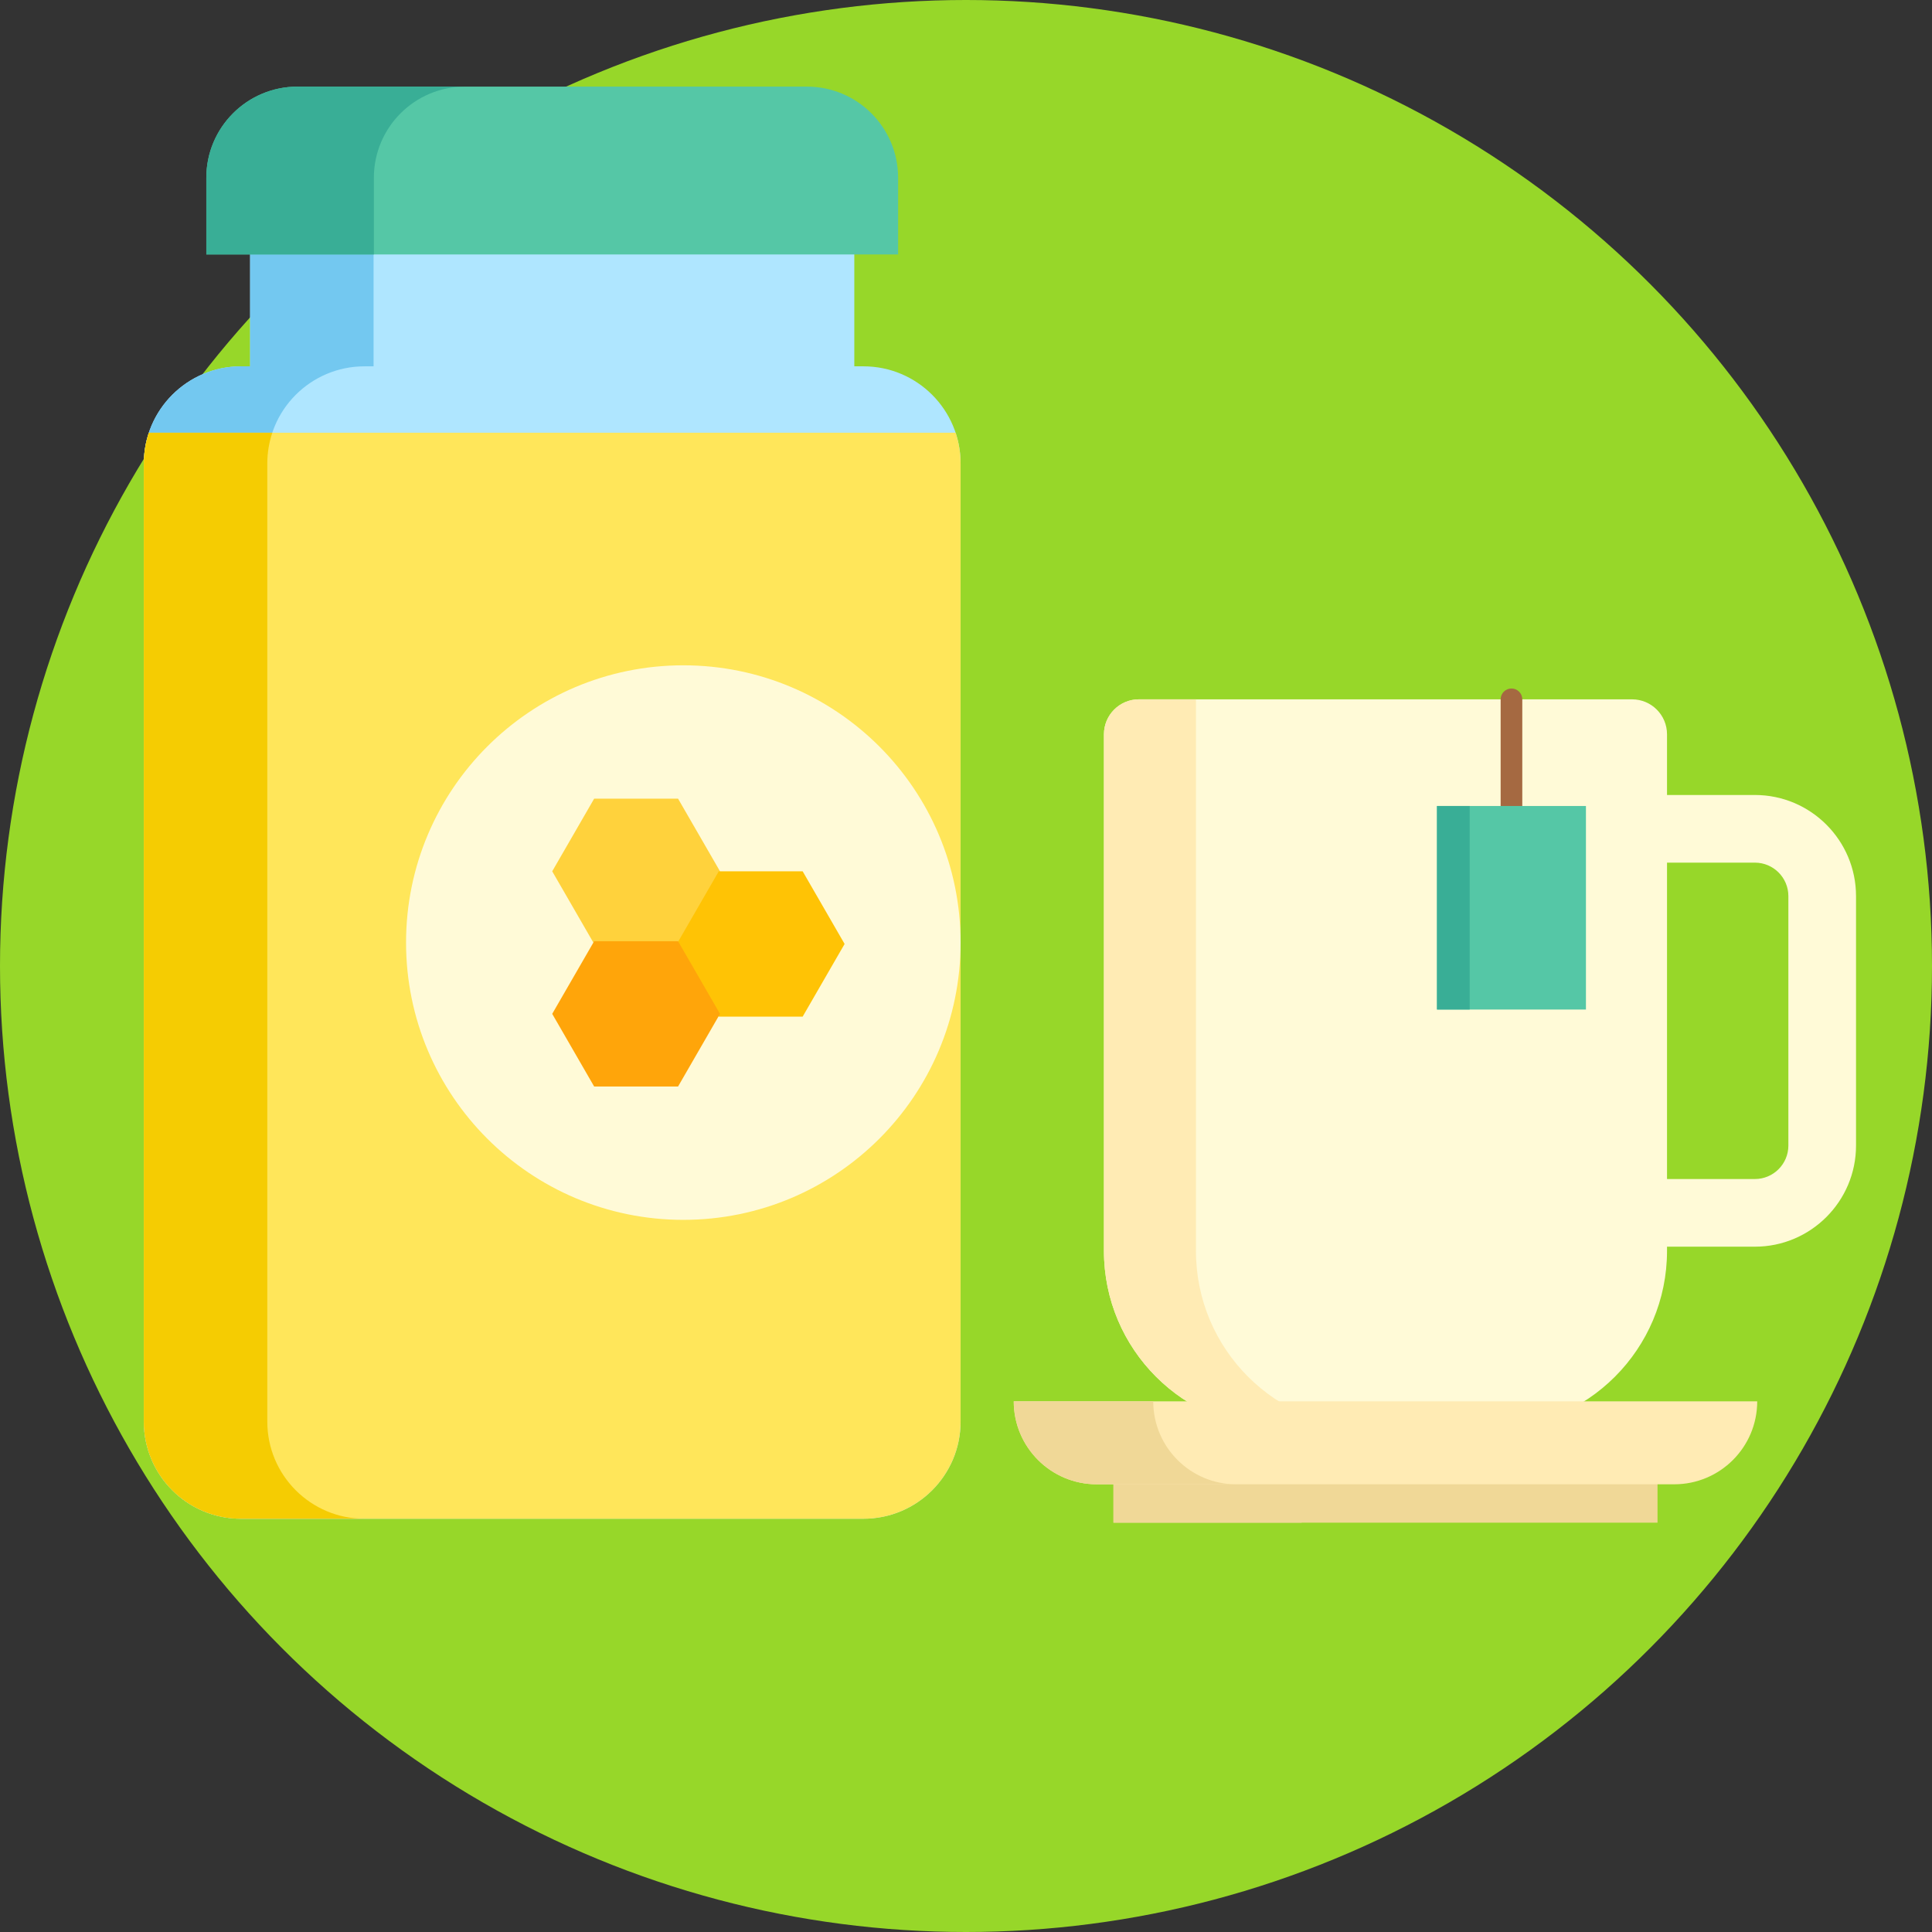 <svg id="Layer_1" enable-background="new 0 0 512 512" height="512" viewBox="0 0 512 512" width="512" xmlns="http://www.w3.org/2000/svg"><rect x="0" y="0" width="512" height="512" fill="#333333" stroke="none"/><g><circle cx="256" cy="256" fill="#97d729" r="256"/><g><path d="m228.821 97.082h-2.421v-59.302h-160.114v59.301h-2.421c-14.22 0-25.747 11.528-25.747 25.747v253.908c0 14.22 11.528 25.747 25.747 25.747h164.955c14.22 0 25.748-11.528 25.748-25.747v-253.907c.001-14.22-11.527-25.747-25.747-25.747z" fill="#afe6ff"/><path d="m70.837 376.737v-253.908c0-14.22 11.528-25.747 25.747-25.747h2.421v-59.302h-32.719v59.301h-2.421c-14.22 0-25.747 11.528-25.747 25.747v253.908c0 14.22 11.528 25.747 25.747 25.747h32.719c-14.219.001-25.747-11.526-25.747-25.746z" fill="#73c8f0"/><path d="m39.442 114.68c-.855 2.562-1.324 5.3-1.324 8.149v253.908c0 14.22 11.528 25.747 25.747 25.747h164.955c14.22 0 25.748-11.528 25.748-25.747v-253.908c0-2.849-.47-5.587-1.324-8.149z" fill="#ffe65a"/><path d="m70.837 376.737v-253.908c0-2.849.47-5.587 1.324-8.149h-32.719c-.421 1.262-.746 2.568-.97 3.908-.005.03-.011.059-.016.088-.102.623-.177 1.255-.233 1.893-.01.113-.018.227-.026.341-.047.634-.079 1.273-.079 1.919v253.908c0 14.22 11.528 25.747 25.747 25.747h32.719c-14.219 0-25.747-11.527-25.747-25.747z" fill="#f5cc02"/><path d="m238.011 67.431h-183.335v-20.316c0-13.343 10.817-24.16 24.16-24.16h135.015c13.343 0 24.16 10.817 24.16 24.16z" fill="#55c7a6"/><path d="m123.24 22.955h-44.404c-13.343 0-24.16 10.817-24.16 24.16v20.316h44.404v-20.316c0-13.343 10.817-24.16 24.16-24.16z" fill="#39ae96"/><circle cx="181.088" cy="249.794" fill="#fffad7" r="73.48"/><g><path d="m179.692 211.653h-22.232l-11.117 19.253 11.117 19.254h22.232l11.116-19.254z" fill="#ffd23c"/><path d="m212.714 230.906h-22.232l-11.116 19.254 11.116 19.254h22.232l11.116-19.254z" fill="#ffc305"/><path d="m179.692 249.428h-22.232l-11.117 19.254 11.117 19.254h22.232l11.116-19.254z" fill="#ffa50a"/></g></g><g><g><path d="m326.547 368.641h81.24v24.68h-81.24z" fill="#ffebb4"/></g><g><path d="m326.547 368.641h37.554v24.68h-37.554z" fill="#f0d897"/></g><g><path d="m394.617 378.666h-54.899c-26.047 0-47.162-21.115-47.162-47.162v-136.902c0-5.122 4.152-9.273 9.273-9.273h130.676c5.122 0 9.273 4.152 9.273 9.273v136.903c.001 26.046-21.114 47.161-47.161 47.161z" fill="#fffad7"/></g><g><path d="m316.94 331.504v-146.176h-15.111c-5.122 0-9.273 4.152-9.273 9.273v136.903c0 26.047 21.115 47.162 47.162 47.162h24.384c-26.047 0-47.162-21.115-47.162-47.162z" fill="#ffebb4"/></g><g><g><path d="m295.075 382.36h144.184v21.167h-144.184z" fill="#f0d897"/></g><g><path d="m295.075 382.36h49.862v21.167h-49.862z" fill="#f0d897"/></g><g><path d="m443.694 393.354h-153.053c-12.143 0-21.988-9.844-21.988-21.988h197.027c.001 12.143-9.843 21.988-21.986 21.988z" fill="#ffebb4"/></g><g><path d="m305.62 371.366h-36.966c0 12.143 9.844 21.988 21.988 21.988h36.966c-12.144 0-21.988-9.845-21.988-21.988z" fill="#f0d897"/></g></g><g><path d="m465.07 330.384h-77.801v-119.703h77.801c14.775 0 26.796 12.021 26.796 26.796v66.11c0 14.776-12.021 26.797-26.796 26.797zm-59.872-17.93h59.871c4.889 0 8.867-3.978 8.867-8.867v-66.11c0-4.889-3.978-8.867-8.867-8.867h-59.871z" fill="#fffad7"/></g><g><path d="m400.554 220.768c-1.584 0-2.869-1.284-2.869-2.869v-32.571c0-1.585 1.285-2.869 2.869-2.869s2.869 1.284 2.869 2.869v32.571c-.001 1.585-1.285 2.869-2.869 2.869z" fill="#a56941"/></g><g><path d="m380.816 213.596h39.475v53.942h-39.475z" fill="#55c7a6"/></g><g><path d="m380.816 213.596h8.664v53.942h-8.664z" fill="#39ae96"/></g></g></g></svg>
